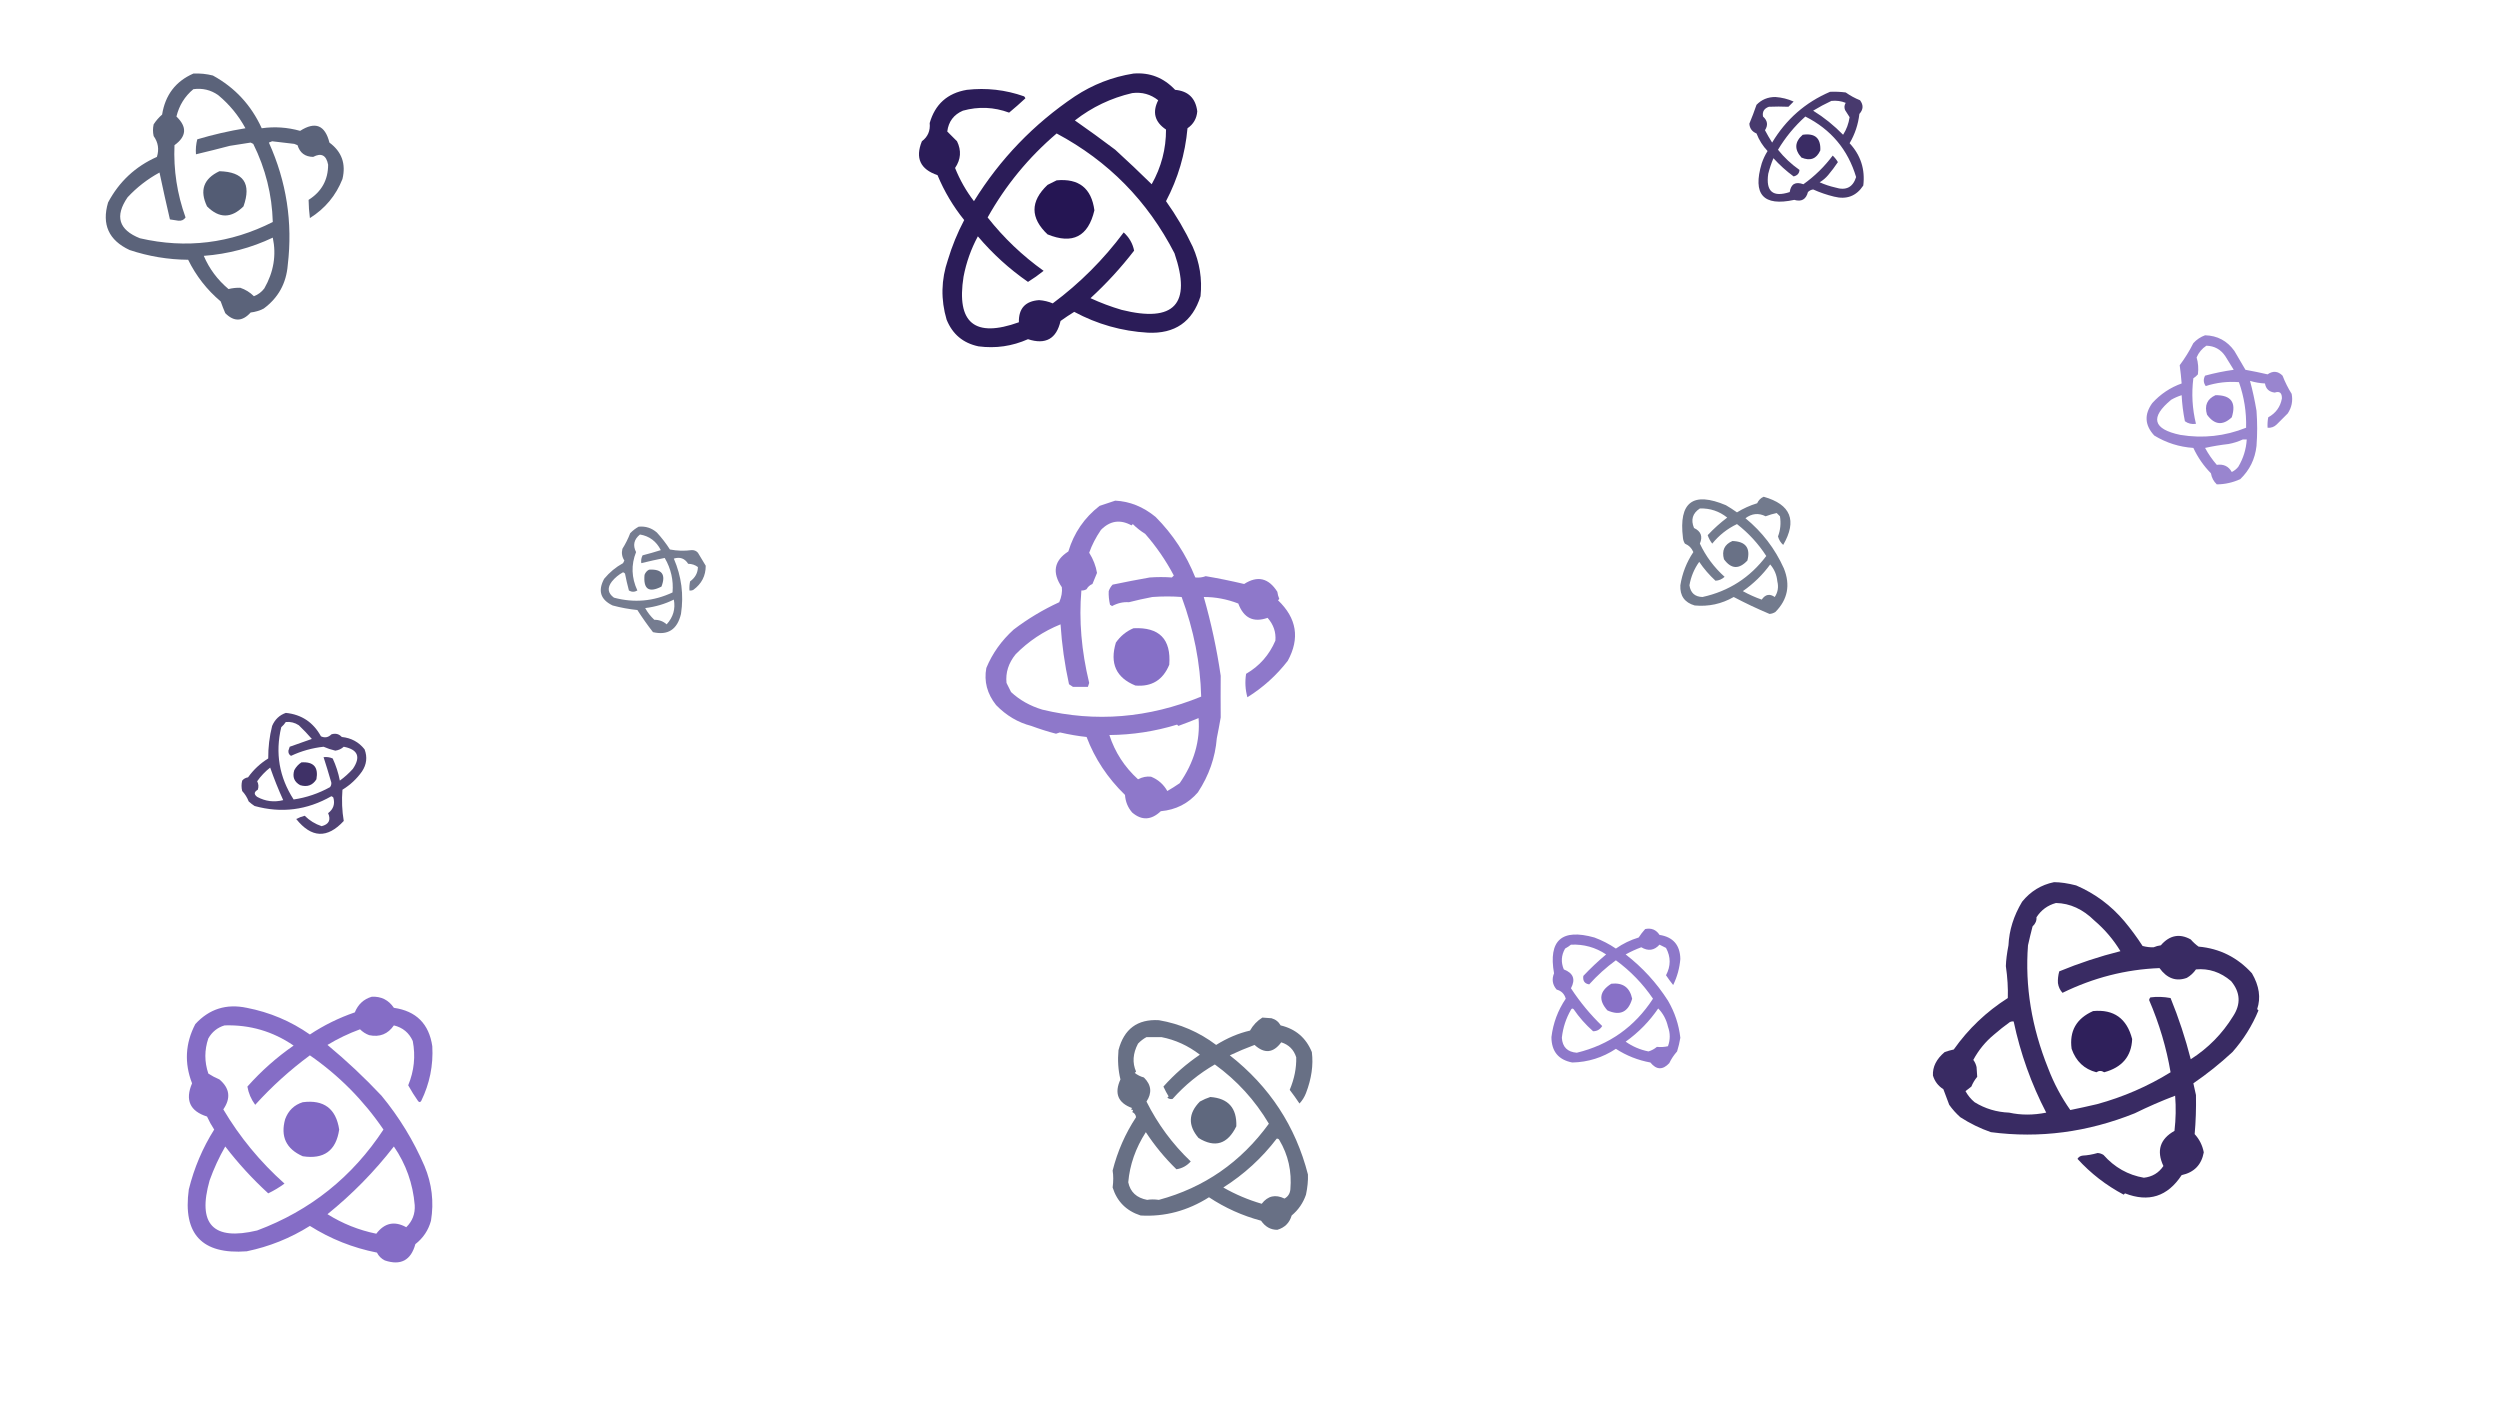 <?xml version="1.0" encoding="UTF-8"?>
<!DOCTYPE svg PUBLIC "-//W3C//DTD SVG 1.1//EN" "http://www.w3.org/Graphics/SVG/1.1/DTD/svg11.dtd">
<svg xmlns="http://www.w3.org/2000/svg" version="1.1" width="1920px" height="1080px" style="shape-rendering:geometricPrecision; text-rendering:geometricPrecision; image-rendering:optimizeQuality; fill-rule:evenodd; clip-rule:evenodd" xmlns:xlink="http://www.w3.org/1999/xlink">
<g><path style="opacity:0.882" fill="#454f69" d="M 148.5,56.5 C 153.58,56.25 158.58,56.75 163.5,58C 180.44,67.278 192.94,80.778 201,98.5C 210.914,97.105 220.747,97.772 230.5,100.5C 242.118,93.057 249.618,96.057 253,109.5C 262.494,116.512 265.827,125.846 263,137.5C 257.966,150.205 249.632,160.205 238,167.5C 237.396,162.809 237.063,158.142 237,153.5C 246.984,147.194 251.984,138.194 252,126.5C 250.595,119.192 246.762,117.192 240.5,120.5C 234.287,120.399 230.287,117.399 228.5,111.5C 227.667,111.167 226.833,110.833 226,110.5C 220.333,109.833 214.667,109.167 209,108.5C 208.167,108.833 207.333,109.167 206.5,109.5C 220.045,139.48 224.878,170.813 221,203.5C 219.879,217.586 213.712,228.753 202.5,237C 199.352,238.605 196.019,239.605 192.5,240C 186.145,247.052 179.645,247.218 173,240.5C 171.734,237.534 170.567,234.534 169.5,231.5C 158.938,222.601 150.604,211.934 144.5,199.5C 129.09,199.376 114.09,196.876 99.5,192C 83.521,184.544 78.021,172.377 83,155.5C 91.473,139.527 103.973,127.861 120.5,120.5C 122.324,114.69 121.491,109.357 118,104.5C 117.333,101.5 117.333,98.5 118,95.5C 119.817,92.684 121.983,90.184 124.5,88C 126.901,72.947 134.901,62.447 148.5,56.5 Z M 148.5,68.5 C 155.473,67.536 161.807,69.036 167.5,73C 176.14,80.141 183.14,88.641 188.5,98.5C 175.985,100.545 163.652,103.379 151.5,107C 150.54,110.73 150.207,114.563 150.5,118.5C 159.175,116.443 167.841,114.277 176.5,112C 181.837,111.166 187.17,110.333 192.5,109.5C 193.167,109.833 193.833,110.167 194.5,110.5C 203.914,129.491 208.914,149.491 209.5,170.5C 176.953,186.982 142.953,191.149 107.5,183C 91.163,176.55 87.997,166.05 98,151.5C 105.166,143.829 113.333,137.495 122.5,132.5C 125.039,144.529 127.706,156.529 130.5,168.5C 132.646,168.878 134.813,169.212 137,169.5C 139.385,169.744 141.218,168.911 142.5,167C 136.034,149.037 133.2,130.537 134,111.5C 143.318,104.771 143.818,97.438 135.5,89.5C 137.589,80.965 141.922,73.965 148.5,68.5 Z M 209.5,182.5 C 212.346,195.953 210.18,208.953 203,221.5C 200.888,224.284 198.221,226.284 195,227.5C 192.02,224.525 188.52,222.359 184.5,221C 181.407,220.93 178.407,221.264 175.5,222C 167.062,214.91 160.729,206.41 156.5,196.5C 175.138,195.092 192.805,190.425 209.5,182.5 Z"/></g>
<g><path style="opacity:0.904" fill="#160547" d="M 870.5,56.5 C 883.014,55.481 893.681,59.648 902.5,69C 912.571,69.903 918.237,75.403 919.5,85.5C 919.053,91.065 916.553,95.398 912,98.5C 910.223,118.275 904.723,136.942 895.5,154.5C 903.326,165.472 910.16,177.138 916,189.5C 921.362,201.641 923.362,214.307 922,227.5C 915.801,247.175 902.301,256.509 881.5,255.5C 861.499,254.334 842.666,249 825,239.5C 821.431,241.703 817.931,244.037 814.5,246.5C 811.367,260.237 803.033,264.904 789.5,260.5C 777.359,265.894 764.692,267.728 751.5,266C 739.701,263.537 731.534,256.703 727,245.5C 722.446,230.111 722.779,214.778 728,199.5C 731.194,188.914 735.361,178.747 740.5,169C 732.042,158.525 725.209,147.025 720,134.5C 706.773,130.047 702.773,121.38 708,108.5C 712.575,105.079 714.575,100.412 714,94.5C 718.141,80.027 727.641,71.527 742.5,69C 757.557,67.292 772.223,68.959 786.5,74C 786.957,74.414 787.291,74.914 787.5,75.5C 783.468,79.275 779.301,82.941 775,86.5C 763.327,82.183 751.494,81.683 739.5,85C 732.468,88.035 728.468,93.369 727.5,101C 729.934,103.434 732.434,105.934 735,108.5C 738.46,115.617 737.96,122.45 733.5,129C 737.188,138.216 742.021,146.716 748,154.5C 768.059,122.108 793.892,95.275 825.5,74C 839.361,64.886 854.361,59.053 870.5,56.5 Z M 869.5,71.5 C 877.008,70.542 883.675,72.375 889.5,77C 884.84,86.189 886.84,93.689 895.5,99.5C 895.541,114.391 891.875,128.391 884.5,141.5C 875.318,132.484 865.984,123.651 856.5,115C 846.307,107.307 835.973,99.806 825.5,92.5C 838.647,82.259 853.314,75.259 869.5,71.5 Z M 811.5,102.5 C 851.203,123.704 881.37,154.37 902,194.5C 915.32,233.52 901.82,248.02 861.5,238C 853.267,235.59 845.267,232.59 837.5,229C 849.772,217.733 860.939,205.566 871,192.5C 869.946,187.074 867.279,182.407 863,178.5C 847.5,199.333 829.333,217.5 808.5,233C 805.294,231.612 801.794,230.779 798,230.5C 787.424,231.243 782.257,236.909 782.5,247.5C 748.549,259.711 734.383,248.044 740,212.5C 742.089,201.565 745.755,191.232 751,181.5C 762.332,194.9 775.165,206.566 789.5,216.5C 793.676,213.912 797.676,211.079 801.5,208C 785.232,196.399 770.899,182.733 758.5,167C 772.269,142.389 789.935,120.889 811.5,102.5 Z"/></g>
<g><path style="opacity:0.785" fill="#160547" d="M 1405.5,70.5 C 1409.51,70.335 1413.51,70.501 1417.5,71C 1420.93,73.435 1424.6,75.435 1428.5,77C 1431.24,80.633 1431.07,84.133 1428,87.5C 1427.09,95.551 1424.59,103.051 1420.5,110C 1429.02,119.212 1432.52,130.045 1431,142.5C 1425.64,150.625 1418.14,153.458 1408.5,151C 1402.99,149.662 1397.65,147.829 1392.5,145.5C 1390.94,145.722 1389.61,146.389 1388.5,147.5C 1387.05,153.146 1383.55,155.146 1378,153.5C 1354.18,158.662 1345.84,149.329 1353,125.5C 1354.12,122.145 1355.62,118.978 1357.5,116C 1353.79,112.09 1350.96,107.59 1349,102.5C 1345.58,101.092 1343.75,98.592 1343.5,95C 1345.45,90.314 1347.29,85.481 1349,80.5C 1352.92,76.469 1357.75,74.469 1363.5,74.5C 1368.43,74.85 1373.1,76.017 1377.5,78C 1376.17,79.333 1374.83,80.667 1373.5,82C 1368.52,81.781 1363.52,81.781 1358.5,82C 1354.82,83.32 1353.32,85.82 1354,89.5C 1357.51,92.648 1358.01,96.148 1355.5,100C 1357.2,103.232 1359.03,106.399 1361,109.5C 1371.7,91.626 1386.53,78.626 1405.5,70.5 Z M 1406.5,77.5 C 1410.38,77.085 1414.04,77.585 1417.5,79C 1416.42,80.726 1416.26,82.559 1417,84.5C 1418.18,86.344 1419.35,88.177 1420.5,90C 1419.76,94.961 1418.09,99.461 1415.5,103.5C 1408.56,96.373 1400.9,90.207 1392.5,85C 1397.1,82.202 1401.77,79.702 1406.5,77.5 Z M 1386.5,89.5 C 1406.2,99.394 1419.2,114.894 1425.5,136C 1423,143.917 1417.67,146.584 1409.5,144C 1405.36,143.066 1401.36,141.732 1397.5,140C 1399.96,138.542 1402.13,136.709 1404,134.5C 1406.69,131.308 1409.19,127.975 1411.5,124.5C 1410.4,122.611 1409.06,120.945 1407.5,119.5C 1401.17,127.993 1393.67,135.326 1385,141.5C 1378.93,139.28 1375.43,141.28 1374.5,147.5C 1361.56,151.73 1356.06,147.063 1358,133.5C 1359.03,129.392 1360.36,125.392 1362,121.5C 1366.67,126.664 1371.83,131.331 1377.5,135.5C 1380.37,134.808 1381.87,133.141 1382,130.5C 1375.75,126.126 1370.25,120.959 1365.5,115C 1371.2,105.462 1378.2,96.962 1386.5,89.5 Z"/></g>
<g><path style="opacity:0.843" fill="#160547" d="M 1384.5,103.5 C 1393.95,102.119 1398.45,106.119 1398,115.5C 1395.09,122.029 1390.26,123.862 1383.5,121C 1377.93,114.752 1378.26,108.919 1384.5,103.5 Z"/></g>
<g><path style="opacity:0.918" fill="#454f69" d="M 168.5,131.5 C 187.068,131.964 193.234,140.964 187,158.5C 177.612,167.82 168.278,167.82 159,158.5C 153.143,146.253 156.31,137.253 168.5,131.5 Z"/></g>
<g><path style="opacity:0.932" fill="#160547" d="M 811.5,138.5 C 828.556,136.892 838.222,144.558 840.5,161.5C 835.765,181.701 823.765,187.868 804.5,180C 791.167,167.333 791.167,154.667 804.5,142C 806.925,140.787 809.259,139.621 811.5,138.5 Z"/></g>
<g><path style="opacity:0.754" fill="#795fc0" d="M 1693.5,257.5 C 1702.93,257.737 1710.43,261.737 1716,269.5C 1718.83,274.333 1721.67,279.167 1724.5,284C 1730.21,285.029 1735.87,286.195 1741.5,287.5C 1745.64,284.63 1749.47,284.963 1753,288.5C 1754.88,293.385 1757.22,298.052 1760,302.5C 1761.03,307.894 1760.03,312.894 1757,317.5C 1754.17,320.333 1751.33,323.167 1748.5,326C 1746.56,327.903 1744.23,328.736 1741.5,328.5C 1741.34,325.813 1741.5,323.146 1742,320.5C 1747.84,317.301 1751.34,312.468 1752.5,306C 1752.58,301.718 1750.74,300.218 1747,301.5C 1742.68,301.01 1740.18,298.676 1739.5,294.5C 1735.55,294.314 1731.72,293.648 1728,292.5C 1730.04,299.982 1731.7,307.649 1733,315.5C 1733.67,324.5 1733.67,333.5 1733,342.5C 1731.88,352.574 1727.71,361.074 1720.5,368C 1714.65,370.629 1708.65,371.963 1702.5,372C 1700.06,369.705 1698.56,366.872 1698,363.5C 1692.39,357.784 1687.89,351.284 1684.5,344C 1673.69,343.275 1663.69,340.109 1654.5,334.5C 1647.14,326.609 1646.64,318.275 1653,309.5C 1659.31,302.602 1666.81,297.602 1675.5,294.5C 1675.13,289.717 1674.63,285.051 1674,280.5C 1678,275.181 1681.5,269.514 1684.5,263.5C 1687.08,260.72 1690.08,258.72 1693.5,257.5 Z M 1694.5,265.5 C 1700.66,265.666 1705.5,268.333 1709,273.5C 1711.17,277 1713.33,280.5 1715.5,284C 1708.06,285.029 1700.73,286.529 1693.5,288.5C 1692.03,291.319 1692.2,293.986 1694,296.5C 1702.33,293.812 1710.83,292.812 1719.5,293.5C 1723.5,304.843 1725.34,316.51 1725,328.5C 1708.71,335.017 1691.88,336.85 1674.5,334C 1653.38,329.59 1651.05,320.59 1667.5,307C 1670.11,305.519 1672.78,304.352 1675.5,303.5C 1675.84,310.224 1676.67,316.89 1678,323.5C 1680.46,325.321 1683.29,325.988 1686.5,325.5C 1683.67,313.957 1683.01,302.291 1684.5,290.5C 1685.81,289.687 1686.98,288.687 1688,287.5C 1688.55,282.966 1688.22,278.633 1687,274.5C 1688.64,270.7 1691.14,267.7 1694.5,265.5 Z M 1722.5,337.5 C 1723.5,337.5 1724.5,337.5 1725.5,337.5C 1725.03,345.062 1722.86,352.062 1719,358.5C 1717.62,360.213 1715.96,361.547 1714,362.5C 1711.55,358.095 1707.72,356.262 1702.5,357C 1699.01,353.015 1696.01,348.682 1693.5,344C 1699.36,342.703 1705.36,341.703 1711.5,341C 1715.43,340.276 1719.09,339.109 1722.5,337.5 Z"/></g>
<g><path style="opacity:0.821" fill="#795fc0" d="M 1701.5,303.5 C 1713.45,303.4 1717.62,309.067 1714,320.5C 1707.05,327.025 1700.72,326.359 1695,318.5C 1692.87,311.45 1695.03,306.45 1701.5,303.5 Z"/></g>
<g><path style="opacity:0.757" fill="#454f69" d="M 1354.5,381.5 C 1375.35,387.384 1380.35,399.717 1369.5,418.5C 1367.55,416.772 1366.21,414.605 1365.5,412C 1367.38,406.975 1367.88,401.808 1367,396.5C 1366.17,395.667 1365.33,394.833 1364.5,394C 1361.75,394.578 1358.92,395.411 1356,396.5C 1350.58,393.805 1345.42,394.305 1340.5,398C 1353.36,408.529 1363.2,421.362 1370,436.5C 1375.14,449.263 1372.98,460.43 1363.5,470C 1362.13,470.875 1360.63,471.375 1359,471.5C 1349.66,467.58 1340.49,463.247 1331.5,458.5C 1322.17,463.832 1312.17,465.999 1301.5,465C 1293.79,462.76 1290.12,457.593 1290.5,449.5C 1291.97,440.264 1295.3,431.764 1300.5,424C 1299.2,420.966 1297.03,418.8 1294,417.5C 1293.13,416.127 1292.63,414.627 1292.5,413C 1289.17,385.657 1300.17,377.323 1325.5,388C 1328.42,389.709 1331.25,391.542 1334,393.5C 1338.83,390.504 1344,388.17 1349.5,386.5C 1350.58,384.132 1352.24,382.465 1354.5,381.5 Z M 1305.5,390.5 C 1313.36,390.262 1320.36,392.595 1326.5,397.5C 1321.16,401.522 1316.16,406.022 1311.5,411C 1312.29,413.365 1313.46,415.532 1315,417.5C 1320.22,411.06 1326.55,406.06 1334,402.5C 1342.9,409.403 1350.4,417.57 1356.5,427C 1344.02,443.569 1327.69,454.069 1307.5,458.5C 1301.66,458.329 1298.33,455.329 1297.5,449.5C 1298.62,442.926 1301.12,436.926 1305,431.5C 1308.58,436.8 1312.74,441.633 1317.5,446C 1320.1,445.874 1322.43,444.874 1324.5,443C 1316.43,435.77 1310.1,427.27 1305.5,417.5C 1307.84,411.999 1306.34,407.999 1301,405.5C 1298.39,399.163 1299.89,394.163 1305.5,390.5 Z M 1359.5,433.5 C 1362.68,437.138 1364.51,441.472 1365,446.5C 1366.07,450.858 1365.41,454.858 1363,458.5C 1359.12,455.78 1355.79,456.446 1353,460.5C 1348.01,458.759 1343.18,456.592 1338.5,454C 1346.71,448.284 1353.71,441.45 1359.5,433.5 Z"/></g>
<g><path style="opacity:0.841" fill="#795fc0" d="M 856.5,384.5 C 867.668,385.032 878.002,389.199 887.5,397C 900.76,410.321 910.926,425.821 918,443.5C 920.942,443.759 923.608,443.425 926,442.5C 935.577,444.116 945.41,446.116 955.5,448.5C 965.793,441.888 974.293,443.888 981,454.5C 981.251,456.433 981.751,458.266 982.5,460C 982.167,460.333 981.833,460.667 981.5,461C 995.928,474.754 998.428,490.254 989,507.5C 980.384,518.657 970.05,527.99 958,535.5C 956.383,529.674 956.05,523.674 957,517.5C 967.299,511.531 974.799,503.031 979.5,492C 980.046,485.476 978.046,479.642 973.5,474.5C 962.661,478.334 955.161,474.667 951,463.5C 942.245,460.129 933.411,458.462 924.5,458.5C 930.228,478.554 934.561,498.72 937.5,519C 937.422,529.811 937.422,540.478 937.5,551C 936.582,556.346 935.582,561.68 934.5,567C 933.326,581.734 928.493,595.568 920,608.5C 912.57,617.133 903.07,621.966 891.5,623C 884.148,629.95 876.815,630.284 869.5,624C 866.189,620.18 864.356,615.68 864,610.5C 850.651,597.534 840.818,582.701 834.5,566C 828.129,565.326 821.296,564.159 814,562.5C 813,562.833 812,563.167 811,563.5C 804.844,561.904 798.511,559.904 792,557.5C 781.831,554.887 772.831,549.554 765,541.5C 758.099,532.803 755.599,523.303 757.5,513C 762.129,501.809 769.129,491.975 778.5,483.5C 789.37,475.229 801.037,468.229 813.5,462.5C 815.257,458.408 815.923,454.574 815.5,451C 807.851,439.705 809.518,430.538 820.5,423.5C 824.783,409.263 832.783,397.596 844.5,388.5C 848.614,387.147 852.614,385.814 856.5,384.5 Z M 814.5,479.5 C 815.5,494.997 817.666,510.33 821,525.5C 822,526.167 823,526.833 824,527.5C 827.803,527.534 831.636,527.534 835.5,527.5C 835.833,526.5 836.167,525.5 836.5,524.5C 830.535,499.872 828.535,476.205 830.5,453.5C 831.93,453.579 833.264,453.246 834.5,452.5C 835.528,450.639 837.028,449.305 839,448.5C 840.171,445.65 841.338,442.816 842.5,440C 841.641,434.717 839.641,429.55 836.5,424.5C 838.581,418.588 841.581,412.755 845.5,407C 852.476,399.887 860.309,398.72 869,403.5C 869.333,403.167 869.667,402.833 870,402.5C 872.855,405.35 876.022,407.85 879.5,410C 888.055,419.76 895.388,430.427 901.5,442C 901,442.5 900.5,443 900,443.5C 894.501,443.092 888.835,443.092 883,443.5C 873.742,445.133 864.242,446.967 854.5,449C 853.13,450.441 852.13,452.108 851.5,454C 851.335,457.346 851.669,460.846 852.5,464.5C 853.086,464.709 853.586,465.043 854,465.5C 858.254,463.188 862.587,462.188 867,462.5C 872.959,460.982 878.959,459.649 885,458.5C 892.854,457.92 900.354,457.92 907.5,458.5C 916.88,483.929 921.88,509.429 922.5,535C 882.031,551.522 841.365,554.856 800.5,545C 791.095,542.154 783.095,537.654 776.5,531.5C 775.333,529.167 774.167,526.833 773,524.5C 772.19,516.575 774.524,509.242 780,502.5C 789.849,492.483 801.349,484.816 814.5,479.5 Z M 920.5,551.5 C 921.868,568.937 917.035,585.604 906,601.5C 902.918,603.625 899.751,605.625 896.5,607.5C 893.607,602.374 889.44,598.708 884,596.5C 880.664,596.1 877.33,596.766 874,598.5C 863.607,589.023 856.274,577.69 852,564.5C 869.638,564.376 886.971,561.71 904,556.5C 904.333,556.833 904.667,557.167 905,557.5C 910.288,555.575 915.455,553.575 920.5,551.5 Z"/></g>
<g><path style="opacity:0.741" fill="#454f69" d="M 490.5,404.5 C 495.814,403.99 500.48,405.49 504.5,409C 508.216,413.048 511.55,417.382 514.5,422C 520.024,423.062 525.524,423.229 531,422.5C 533.034,422.354 534.701,423.02 536,424.5C 537.968,427.813 539.968,431.146 542,434.5C 542.02,442.187 538.853,448.354 532.5,453C 531.552,453.483 530.552,453.649 529.5,453.5C 529.337,451.143 529.503,448.81 530,446.5C 533.899,443.693 535.899,440.026 536,435.5C 533.867,433.862 531.367,433.029 528.5,433C 525.927,428.859 522.26,427.526 517.5,429C 523.394,442.649 525.227,456.816 523,471.5C 520.16,483.475 512.993,488.141 501.5,485.5C 497.27,480.056 493.27,474.389 489.5,468.5C 483.066,467.84 476.733,466.673 470.5,465C 461.177,460.536 459.01,453.703 464,444.5C 468.105,439.557 472.938,435.557 478.5,432.5C 478.833,431.833 479.167,431.167 479.5,430.5C 477.709,427.752 477.209,424.752 478,421.5C 480.375,417.72 482.375,413.72 484,409.5C 485.965,407.45 488.132,405.783 490.5,404.5 Z M 491.5,410.5 C 498.745,411.72 504.078,415.72 507.5,422.5C 502.876,423.959 498.21,425.292 493.5,426.5C 492.534,428.396 492.201,430.396 492.5,432.5C 498.465,431.04 504.465,429.707 510.5,428.5C 515.328,436.789 517.328,445.622 516.5,455C 501.973,461.825 486.973,463.158 471.5,459C 466.719,455.521 466.219,451.355 470,446.5C 472.397,443.6 475.23,441.267 478.5,439.5C 479.086,439.709 479.586,440.043 480,440.5C 480.842,444.869 481.842,449.203 483,453.5C 485.139,454.769 487.305,454.769 489.5,453.5C 484.945,443.656 484.612,433.823 488.5,424C 485.848,418.769 486.848,414.269 491.5,410.5 Z M 517.5,460.5 C 518.856,467.611 517.023,473.944 512,479.5C 509.326,477.129 506.159,475.963 502.5,476C 499.683,473.362 497.35,470.362 495.5,467C 503.318,466.051 510.651,463.884 517.5,460.5 Z"/></g>
<g><path style="opacity:0.801" fill="#454f69" d="M 1330.5,415.5 C 1340.67,415.823 1344.5,420.823 1342,430.5C 1335.51,437.425 1329.51,437.092 1324,429.5C 1322.19,422.796 1324.36,418.129 1330.5,415.5 Z"/></g>
<g><path style="opacity:0.815" fill="#454f69" d="M 498.5,437.5 C 508.405,436.905 511.572,441.239 508,450.5C 498.332,455.482 493.999,452.482 495,441.5C 495.69,439.65 496.856,438.316 498.5,437.5 Z"/></g>
<g><path style="opacity:0.888" fill="#785fc0" d="M 870.5,482.5 C 890.333,481.499 899.5,490.832 898,510.5C 893.179,522.238 884.512,527.571 872,526.5C 857.171,520.485 852.171,509.485 857,493.5C 860.502,488.487 865.002,484.82 870.5,482.5 Z"/></g>
<g><path style="opacity:0.752" fill="#160547" d="M 219.5,547.5 C 231.59,548.721 240.59,554.721 246.5,565.5C 249.485,566.87 252.151,566.37 254.5,564C 257.649,562.965 260.316,563.632 262.5,566C 269.739,566.734 275.572,569.9 280,575.5C 282.242,581.478 281.575,587.145 278,592.5C 273.956,598.211 268.956,602.878 263,606.5C 262.347,614.677 262.68,622.677 264,630.5C 251.388,644.146 239.222,643.646 227.5,629C 229.553,627.92 231.72,627.086 234,626.5C 237.714,630.189 242.047,632.856 247,634.5C 252.594,633.109 254.26,629.775 252,624.5C 256.061,621.428 257.394,617.428 256,612.5C 255.586,612.043 255.086,611.709 254.5,611.5C 235.768,622.201 216.101,624.701 195.5,619C 193.91,617.954 192.41,616.787 191,615.5C 189.834,612.497 188.167,609.83 186,607.5C 185.333,604.833 185.333,602.167 186,599.5C 187.171,598.107 188.671,597.273 190.5,597C 194.71,591.122 199.877,586.289 206,582.5C 205.933,574.011 206.933,565.678 209,557.5C 211.106,552.557 214.606,549.224 219.5,547.5 Z M 219.5,554.5 C 223.131,554.16 226.464,554.994 229.5,557C 233.016,560.349 236.349,563.849 239.5,567.5C 233.839,569.498 228.172,571.498 222.5,573.5C 222.167,574.5 221.833,575.5 221.5,576.5C 221.342,578.319 222.009,579.652 223.5,580.5C 231.424,576.78 239.757,574.447 248.5,573.5C 251.366,574.759 254.366,575.759 257.5,576.5C 259.981,576.187 262.147,575.187 264,573.5C 274.897,575.628 277.23,581.295 271,590.5C 267.965,593.87 264.632,596.87 261,599.5C 259.867,593.6 258.033,587.933 255.5,582.5C 253.257,581.526 250.924,581.192 248.5,581.5C 250.424,587.441 252.257,593.441 254,599.5C 254.798,601.259 254.631,602.926 253.5,604.5C 244.649,609.394 235.316,612.561 225.5,614C 214.429,596.834 211.262,578.334 216,558.5C 217.376,557.295 218.542,555.962 219.5,554.5 Z M 207.5,589.5 C 210.412,597.882 213.745,606.215 217.5,614.5C 210.484,616.282 203.817,615.448 197.5,612C 194.882,610.026 195.048,608.193 198,606.5C 198.758,604.231 198.591,602.064 197.5,600C 200.363,595.972 203.696,592.472 207.5,589.5 Z"/></g>
<g><path style="opacity:0.821" fill="#160547" d="M 231.5,585.5 C 240.865,584.884 244.699,589.218 243,598.5C 240.103,603.155 235.937,604.655 230.5,603C 225.931,600.459 224.431,596.625 226,591.5C 227.36,588.977 229.193,586.977 231.5,585.5 Z"/></g>
<g><path style="opacity:0.844" fill="#160547" d="M 1577.5,677.5 C 1582.38,677.515 1588.05,678.348 1594.5,680C 1608.97,686.24 1621.3,695.407 1631.5,707.5C 1636.55,713.552 1641.22,719.885 1645.5,726.5C 1648.47,727.288 1651.31,727.621 1654,727.5C 1655.73,726.751 1657.57,726.251 1659.5,726C 1666.23,718.22 1673.9,716.72 1682.5,721.5C 1684.27,723.557 1686.27,725.39 1688.5,727C 1704.68,728.424 1718.35,735.257 1729.5,747.5C 1735.11,757.146 1736.45,766.313 1733.5,775C 1733.83,775.333 1734.17,775.667 1734.5,776C 1729.64,787.774 1722.97,798.441 1714.5,808C 1705.1,816.73 1695.1,824.73 1684.5,832C 1685.17,835 1685.83,838 1686.5,841C 1686.7,851.38 1686.36,861.38 1685.5,871C 1689.16,874.997 1691.49,879.663 1692.5,885C 1690.77,894.565 1685.1,900.398 1675.5,902.5C 1664.71,918.931 1650.21,923.597 1632,916.5C 1631.67,916.833 1631.33,917.167 1631,917.5C 1617.51,910.355 1605.68,901.188 1595.5,890C 1596.38,888.529 1597.71,887.696 1599.5,887.5C 1603.13,887.322 1606.96,886.656 1611,885.5C 1612.63,885.625 1614.13,886.125 1615.5,887C 1623.98,896.56 1634.31,902.394 1646.5,904.5C 1652.94,903.784 1657.94,900.784 1661.5,895.5C 1656.02,883.788 1658.85,874.788 1670,868.5C 1671.05,859.371 1671.22,850.371 1670.5,841.5C 1659.93,845.521 1649.59,850.021 1639.5,855C 1603.19,869.578 1566.36,874.411 1529,869.5C 1520.77,866.639 1512.94,862.806 1505.5,858C 1502.3,855.131 1499.46,851.965 1497,848.5C 1495.5,844.484 1494,840.484 1492.5,836.5C 1488.53,834.022 1485.86,830.522 1484.5,826C 1484.14,819.361 1487.14,813.361 1493.5,808C 1495.79,807.178 1498.12,806.511 1500.5,806C 1511.7,790.135 1525.53,776.968 1542,766.5C 1542.25,758.821 1541.75,750.655 1540.5,742C 1540.64,737.453 1541.31,732.119 1542.5,726C 1543.02,714.42 1546.52,703.253 1553,692.5C 1559.47,684.526 1567.63,679.526 1577.5,677.5 Z M 1628.5,730.5 C 1612.46,734.521 1596.79,739.688 1581.5,746C 1580.65,749.107 1580.32,752.107 1580.5,755C 1580.91,757.908 1582.07,760.408 1584,762.5C 1607.84,750.833 1632.67,744.5 1658.5,743.5C 1664.28,751.482 1671.28,753.982 1679.5,751C 1682.31,749.356 1684.64,747.19 1686.5,744.5C 1696.41,743.586 1705.41,746.586 1713.5,753.5C 1720.62,762.123 1721.12,771.123 1715,780.5C 1706.69,793.977 1695.86,804.977 1682.5,813.5C 1678.41,797.475 1673.24,781.808 1667,766.5C 1661.7,765.501 1656.53,765.334 1651.5,766C 1650.98,766.561 1650.64,767.228 1650.5,768C 1658.33,786.205 1663.83,804.705 1667,823.5C 1649.44,834.343 1630.6,842.509 1610.5,848C 1603.4,849.659 1596.57,851.159 1590,852.5C 1583.02,842.601 1577.36,831.934 1573,820.5C 1560.28,788.91 1555.12,757.41 1557.5,726C 1558.51,721.467 1559.67,716.633 1561,711.5C 1563.24,709.396 1564.24,707.062 1564,704.5C 1567.59,698.908 1572.59,695.241 1579,693.5C 1589.79,693.739 1599.62,698.239 1608.5,707C 1616.47,713.794 1623.13,721.627 1628.5,730.5 Z M 1571.5,854.5 C 1561.58,856.489 1552.08,856.489 1543,854.5C 1533.36,854.116 1524.52,851.449 1516.5,846.5C 1513.63,844.128 1511.3,841.295 1509.5,838C 1511,836.833 1512.5,835.667 1514,834.5C 1515.12,831.751 1516.62,829.251 1518.5,827C 1518.42,824.695 1518.25,822.195 1518,819.5C 1517.55,817.464 1516.71,815.63 1515.5,814C 1519.56,806.444 1524.89,799.944 1531.5,794.5C 1535.36,791.143 1539.36,787.976 1543.5,785C 1544.45,784.517 1545.45,784.351 1546.5,784.5C 1551.68,809.037 1560.01,832.371 1571.5,854.5 Z"/></g>
<g><path style="opacity:0.838" fill="#795fc0" d="M 1263.5,713.5 C 1268.27,712.522 1271.94,714.022 1274.5,718C 1284.97,719.638 1290.3,725.805 1290.5,736.5C 1289.91,743.523 1288.08,750.19 1285,756.5C 1283.04,754.089 1281.21,751.589 1279.5,749C 1283.23,741.941 1283.23,734.941 1279.5,728C 1277.83,727.167 1276.17,726.333 1274.5,725.5C 1270.49,729.978 1265.82,730.645 1260.5,727.5C 1256.34,729.05 1252.34,730.884 1248.5,733C 1261.45,743.022 1272.29,754.856 1281,768.5C 1286.17,777.34 1289.34,786.84 1290.5,797C 1289.92,800.564 1289.09,804.064 1288,807.5C 1285.54,810.275 1283.54,813.275 1282,816.5C 1276.97,821.893 1272.13,821.726 1267.5,816C 1257.96,814.264 1249.12,810.764 1241,805.5C 1230.8,812.235 1219.63,815.735 1207.5,816C 1196.88,813.969 1191.55,807.469 1191.5,796.5C 1192.8,785.75 1196.46,775.917 1202.5,767C 1201.47,763.307 1199.14,760.974 1195.5,760C 1192.3,756.308 1191.63,752.141 1193.5,747.5C 1189.05,722.124 1199.39,712.957 1224.5,720C 1230.36,722.18 1235.86,725.013 1241,728.5C 1246.36,724.738 1252.19,721.904 1258.5,720C 1260,717.672 1261.67,715.505 1263.5,713.5 Z M 1206.5,725.5 C 1216.34,725.061 1225.34,727.561 1233.5,733C 1227.36,738.134 1221.53,743.634 1216,749.5C 1215.46,753.287 1216.96,755.453 1220.5,756C 1226.74,749.093 1233.57,742.927 1241,737.5C 1252.22,745.72 1261.72,755.553 1269.5,767C 1255.47,788.593 1235.97,802.426 1211,808.5C 1203.79,807.953 1199.95,804.12 1199.5,797C 1200.33,789.344 1202.66,782.178 1206.5,775.5C 1207,774.479 1207.67,774.312 1208.5,775C 1212.76,781.26 1217.76,786.927 1223.5,792C 1226.49,792.001 1228.82,790.668 1230.5,788C 1221.39,779.228 1213.39,769.561 1206.5,759C 1210.17,752.156 1208.33,747.322 1201,744.5C 1198.7,738.985 1199.03,733.652 1202,728.5C 1203.65,727.601 1205.15,726.601 1206.5,725.5 Z M 1273.5,774.5 C 1277.24,778.308 1279.74,782.975 1281,788.5C 1282.82,793.528 1282.82,798.528 1281,803.5C 1278.24,804.117 1275.41,804.284 1272.5,804C 1270.55,805.633 1268.38,806.799 1266,807.5C 1259.6,806.211 1253.76,803.711 1248.5,800C 1258.38,792.958 1266.71,784.458 1273.5,774.5 Z"/></g>
<g><path style="opacity:0.883" fill="#795fc0" d="M 1237.5,755.5 C 1246.33,754.505 1251.67,758.339 1253.5,767C 1250.53,777.321 1244.2,780.321 1234.5,776C 1227.37,768.001 1228.37,761.167 1237.5,755.5 Z"/></g>
<g><path style="opacity:0.908" fill="#795fc0" d="M 285.5,765.5 C 292.751,765.126 298.418,767.959 302.5,774C 319.661,776.494 329.494,786.327 332,803.5C 332.821,818.229 329.988,832.229 323.5,845.5C 322.726,846.711 321.893,846.711 321,845.5C 318.266,841.609 315.766,837.609 313.5,833.5C 318.063,822.472 319.23,811.138 317,799.5C 314.165,793.172 309.332,789.172 302.5,787.5C 297.922,794.197 291.589,796.697 283.5,795C 280.827,793.999 278.493,792.499 276.5,790.5C 267.77,793.698 259.437,797.698 251.5,802.5C 266.114,814.612 279.947,827.612 293,841.5C 306.523,857.864 317.523,875.864 326,895.5C 331.699,909.057 333.366,923.057 331,937.5C 329.009,944.809 325.009,950.809 319,955.5C 315.576,967.962 307.743,972.129 295.5,968C 292.833,966.667 290.833,964.667 289.5,962C 271.034,958.347 253.867,951.514 238,941.5C 223.031,950.899 206.864,957.399 189.5,961C 155.112,963.61 140.279,947.776 145,913.5C 149.043,897.086 155.543,881.753 164.5,867.5C 162.413,864.327 160.579,860.994 159,857.5C 145.856,853.371 142.023,844.871 147.5,832C 141.467,816.4 142.3,801.233 150,786.5C 160.668,774.867 173.835,770.701 189.5,774C 207.166,777.42 223.333,784.253 238,794.5C 248.745,787.378 260.245,781.711 272.5,777.5C 275.007,771.319 279.341,767.319 285.5,765.5 Z M 172.5,787.5 C 191.867,786.901 209.533,792.067 225.5,803C 212.478,812.014 200.644,822.514 190,834.5C 190.851,839.549 192.851,844.215 196,848.5C 208.753,834.411 222.753,821.745 238,810.5C 260.355,826.021 279.188,845.021 294.5,867.5C 270.59,903.914 238.257,929.747 197.5,945C 163.594,953.091 151.428,940.258 161,906.5C 164.234,897.46 168.234,888.793 173,880.5C 182.894,893.399 193.894,905.399 206,916.5C 210.415,914.377 214.582,911.877 218.5,909C 199.812,892.329 184.146,873.329 171.5,852C 177.45,843.377 176.45,835.71 168.5,829C 165.46,827.718 162.627,826.218 160,824.5C 156.954,815.456 156.954,806.456 160,797.5C 162.887,792.434 167.054,789.101 172.5,787.5 Z M 302.5,880.5 C 311.778,893.994 317.111,908.994 318.5,925.5C 318.913,932.203 316.746,937.87 312,942.5C 302.944,937.514 295.277,939.181 289,947.5C 275.588,944.752 263.088,939.752 251.5,932.5C 270.531,917.136 287.531,899.803 302.5,880.5 Z"/></g>
<g><path style="opacity:0.889" fill="#160547" d="M 1607.5,776.5 C 1623.43,774.996 1633.43,782.162 1637.5,798C 1636.95,811.281 1629.78,819.781 1616,823.5C 1614,822.167 1612,822.167 1610,823.5C 1600.69,821.095 1594.36,815.095 1591,805.5C 1589.15,791.886 1594.65,782.219 1607.5,776.5 Z"/></g>
<g><path style="opacity:0.809" fill="#454f69" d="M 969.5,781.5 C 971.642,781.69 973.975,781.856 976.5,782C 979.639,782.892 981.972,784.725 983.5,787.5C 995.062,790.233 1003.06,797.066 1007.5,808C 1008.75,817.92 1007.25,828.42 1003,839.5C 1001.82,842.533 1000.16,845.199 998,847.5C 995.633,843.942 993.133,840.442 990.5,837C 994.053,828.537 995.72,820.203 995.5,812C 993.667,806.167 989.833,802.333 984,800.5C 977.903,808.766 971.07,809.433 963.5,802.5C 957.021,804.909 950.688,807.575 944.5,810.5C 975.025,834.456 995.025,864.956 1004.5,902C 1004.68,906.722 1004.18,911.889 1003,917.5C 1000.81,923.88 997.147,929.213 992,933.5C 990.36,939.14 986.693,942.807 981,944.5C 975.877,944.51 971.71,942.176 968.5,937.5C 954.178,933.672 940.845,927.672 928.5,919.5C 912.036,929.919 894.536,934.586 876,933.5C 865.069,929.978 857.902,922.811 854.5,912C 855.122,907.137 855.122,902.804 854.5,899C 858.196,884.309 864.196,870.643 872.5,858C 872.223,856.108 871.223,854.775 869.5,854C 870.634,852.984 870.301,852.317 868.5,852C 868.833,851.667 869.167,851.333 869.5,851C 858.595,847.049 855.595,839.715 860.5,829C 858.765,821.869 858.265,814.369 859,806.5C 863.232,790.233 873.565,782.566 890,783.5C 906.211,786.272 920.877,792.606 934,802.5C 942.629,797.14 951.295,793.474 960,791.5C 962.359,787.31 965.526,783.977 969.5,781.5 Z M 880.5,796.5 C 884.335,796.541 888.168,796.541 892,796.5C 902.706,798.595 912.539,803.095 921.5,810C 911.149,817.008 901.816,825.175 893.5,834.5C 894.905,837.508 896.238,840.008 897.5,842C 897.167,842.333 896.833,842.667 896.5,843C 897.759,843.982 899.092,844.315 900.5,844C 909.975,833.366 920.808,824.533 933,817.5C 949.984,829.816 963.817,844.983 974.5,863C 952.962,892.611 924.795,912.111 890,921.5C 886.751,921.042 883.751,921.042 881,921.5C 872.892,919.963 868.059,915.463 866.5,908C 867.646,894.585 872.146,881.752 880,869.5C 886.759,879.829 894.592,889.329 903.5,898C 907.813,897.341 911.48,895.341 914.5,892C 900.505,878.694 889.171,863.361 880.5,846C 884.925,839.324 884.258,833.157 878.5,827.5C 875.912,826.806 873.579,825.64 871.5,824C 871.833,823.667 872.167,823.333 872.5,823C 869.524,816.225 870.024,809.058 874,801.5C 875.965,799.45 878.132,797.783 880.5,796.5 Z M 980.5,874.5 C 981.376,874.369 982.043,874.702 982.5,875.5C 989.355,886.948 992.188,899.615 991,913.5C 990.68,916.672 989.18,919.005 986.5,920.5C 979.514,917.078 973.681,918.411 969,924.5C 958.687,921.506 948.854,917.339 939.5,912C 955.443,901.902 969.109,889.402 980.5,874.5 Z"/></g>
<g><path style="opacity:0.859" fill="#454f69" d="M 929.5,842.5 C 943.307,843.48 949.973,850.98 949.5,865C 942.783,878.751 933.116,881.751 920.5,874C 912.267,864.34 912.6,855.007 921.5,846C 924.158,844.522 926.825,843.355 929.5,842.5 Z"/></g>
<g><path style="opacity:0.941" fill="#785fc0" d="M 232.5,846.5 C 248.734,844.41 258.067,851.41 260.5,867.5C 258.129,883.692 248.796,890.525 232.5,888C 219.78,882.394 215.28,872.894 219,859.5C 221.442,852.888 225.942,848.555 232.5,846.5 Z"/></g>
</svg>
